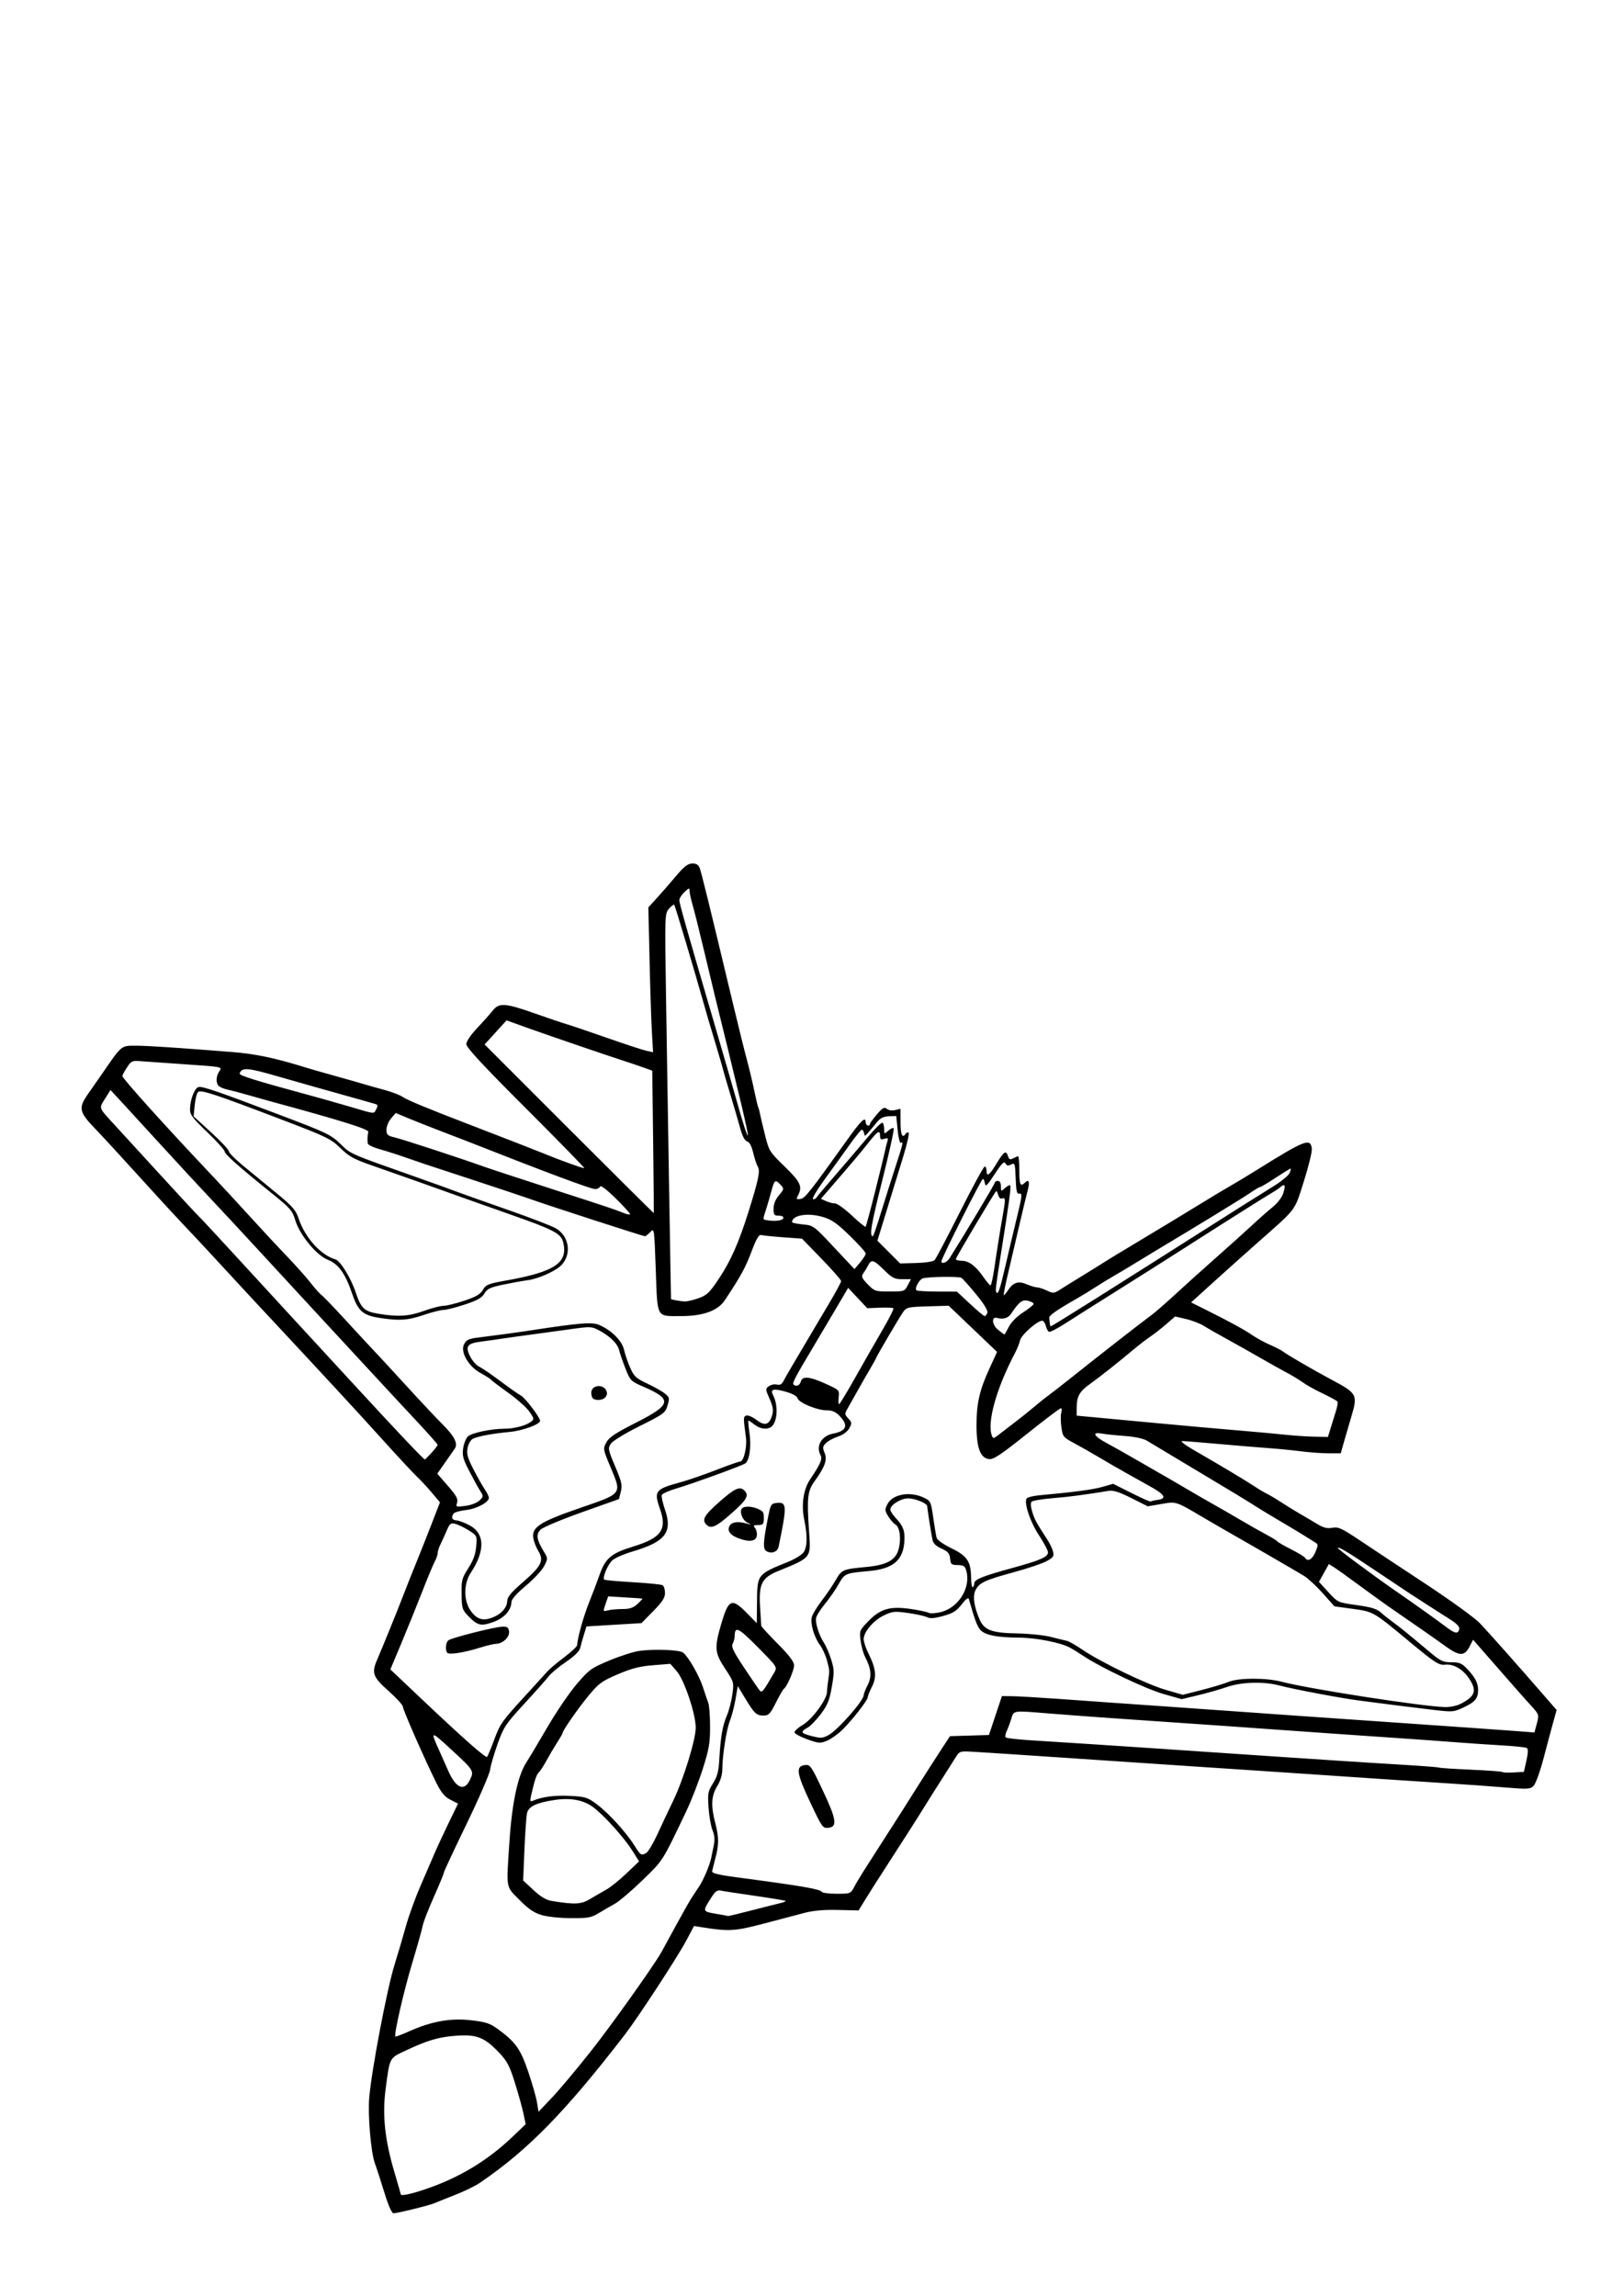 <?xml version="1.0" encoding="UTF-8" standalone="no"?>
<!-- Created with Inkscape (http://www.inkscape.org/) -->

<svg
   xmlns:dc="http://purl.org/dc/elements/1.1/"
   xmlns:cc="http://creativecommons.org/ns#"
   xmlns:rdf="http://www.w3.org/1999/02/22-rdf-syntax-ns#"
   xmlns:svg="http://www.w3.org/2000/svg"
   xmlns="http://www.w3.org/2000/svg"
   xmlns:sodipodi="http://sodipodi.sourceforge.net/DTD/sodipodi-0.dtd"
   xmlns:inkscape="http://www.inkscape.org/namespaces/inkscape"
   width="210mm"
   height="297mm"
   viewBox="0 0 210 297"
   version="1.1"
   id="svg2981"
   inkscape:version="0.92.2 5c3e80d, 2017-08-06"
   sodipodi:docname="F22.svg">
  <defs
     id="defs2975" />
  <sodipodi:namedview
     id="base"
     pagecolor="#ffffff"
     bordercolor="#666666"
     borderopacity="1.0"
     inkscape:pageopacity="0.0"
     inkscape:pageshadow="2"
     inkscape:zoom="0.45255331"
     inkscape:cx="396.85039"
     inkscape:cy="561.25984"
     inkscape:document-units="mm"
     inkscape:current-layer="layer1"
     showgrid="false"
     inkscape:window-width="1360"
     inkscape:window-height="690"
     inkscape:window-x="0"
     inkscape:window-y="1"
     inkscape:window-maximized="1" />
  <g
     inkscape:label="Layer 1"
     inkscape:groupmode="layer"
     id="layer1">
    <g
       transform="matrix(0.265,0,0,0.265,9.093,14.305)"
       id="layer1-7">
      <path
         inkscape:connector-curvature="0"
         style="fill:#000000"
         id="path3896"
         d="m 149.397,487.482 c 0.815,-1.522 0.762,-2.12 -0.215,-2.445 -0.711,-0.236 -8.718,-2.502 -17.793,-5.035 -9.075,-2.533 -22.952,-6.468 -30.838,-8.744 -14.053,-4.057 -16.835,-4.241 -17.855,-1.18 -0.311,0.934 7.883,3.506 31.694,9.947 6.875,1.86 17,4.719 22.5,6.353 12.191,3.623 11.207,3.536 12.508,1.104 z m 178.453,-1.485 c -1.833,-7.7 -4.72,-19.625 -6.415,-26.5 -6.183,-25.075 -8.064,-32.823 -12.019,-49.5 -2.217,-9.35 -4.705,-19.29 -5.529,-22.088 -0.824,-2.798 -1.498,-5.914 -1.498,-6.924 0,-1.645 -0.26,-1.592 -2.5,0.512 -1.375,1.292 -2.5,3.069 -2.5,3.948 0,1.603 2.767,11.356 18.028,63.552 4.503,15.4 8.997,30.925 9.986,34.5 2.847,10.285 5.093,17.227 5.45,16.849 0.181,-0.192 -1.171,-6.649 -3.004,-14.349 z m -43.257,17.343 -0.431,-34.657 -4.137,-1.484 c -2.275,-0.816 -6.162,-2.135 -8.637,-2.929 -8.51,-2.733 -38.513,-12.989 -48.44,-16.559 l -9.94,-3.575 -5.35,5.887 -5.35,5.887 41.246,41.255 c 22.685,22.69 41.296,41.16 41.357,41.044 0.061,-0.116 -0.082,-15.806 -0.319,-34.868 z m -18.111,27.87 c -4.412,-4.351 -7.502,-6.717 -7.787,-5.963 -0.26,0.688 -1.354,1.25 -2.431,1.25 -2.099,0 -24.762,-8.472 -62.876,-23.505 -1.925,-0.759 -7.775,-3.011 -13,-5.003 -5.225,-1.992 -12.194,-4.752 -15.488,-6.132 l -5.988,-2.509 -2.262,2.63 c -1.244,1.447 -2.262,3.919 -2.262,5.493 0,2.543 0.475,2.977 4.25,3.876 3.947,0.941 31.848,10.082 43.25,14.169 2.75,0.986 17.825,5.942 33.5,11.013 27.997,9.058 29.97,9.719 35,11.722 1.375,0.548 2.704,0.81 2.954,0.583 0.25,-0.227 -2.837,-3.659 -6.86,-7.626 z m 81.656,9.537 c 0.262,-0.785 -0.544,-1.25 -2.167,-1.25 -2.275,0 -2.583,-0.409 -2.583,-3.423 0,-2.235 0.91,-4.505 2.621,-6.538 2.525,-3.001 2.556,-3.186 0.845,-5.077 -2.557,-2.826 -3.061,-2.511 -4.46,2.788 -0.69,2.612 -1.873,6.678 -2.63,9.035 -1.7,5.293 -1.716,5.003 0.303,5.392 3.696,0.712 7.677,0.255 8.071,-0.927 z m 44.95,-13.524 c 2.375,-9.474 4.51,-18.242 4.745,-19.485 0.235,-1.242 0.725,-3.199 1.09,-4.349 0.564,-1.777 0.349,-1.99 -1.435,-1.424 -1.67,0.53 -2.099,0.243 -2.099,-1.401 0,-3.111 -1.104,-2.49 -5.5,3.092 -3.806,4.833 -7.556,9.277 -18.524,21.957 l -4.858,5.616 2.488,1.134 c 1.369,0.624 3.355,1.134 4.415,1.134 1.059,0 4.751,2.659 8.203,5.908 3.452,3.249 6.475,5.713 6.717,5.476 0.242,-0.238 2.384,-8.184 4.759,-17.658 z m 2.834,10.524 c 1.981,-6.463 5.147,-16.476 7.034,-22.252 3.658,-11.192 3.93,-12.424 2.56,-11.577 -0.48,0.297 -1.175,-2.529 -1.545,-6.278 l -0.672,-6.818 -3.574,0.124 c -2.527,0.088 -4.198,0.879 -5.705,2.704 -6.481,7.841 -6.056,7.471 -6.43,5.597 -0.192,-0.963 -0.683,-1.75 -1.092,-1.75 -0.409,0 -3.064,3.263 -5.9,7.25 -2.836,3.987 -8.271,11.525 -12.078,16.75 -3.807,5.225 -6.467,9.667 -5.911,9.872 0.555,0.205 1.295,-0.077 1.644,-0.626 0.349,-0.549 2.884,-3.605 5.634,-6.792 9.834,-11.395 13.089,-15.201 19.431,-22.722 3.537,-4.194 6.799,-7.398 7.25,-7.12 0.451,0.279 0.819,1.675 0.819,3.102 0,2.535 0.047,2.554 2.006,0.78 1.103,-0.999 2.298,-1.524 2.654,-1.167 0.356,0.356 -2.171,11.866 -5.616,25.578 -5.449,21.685 -6.352,27.095 -4.519,27.095 0.224,0 2.027,-5.287 4.009,-11.75 z m -7.533,20.211 c 0,-0.613 -3.5,-4.52 -7.777,-8.683 -6.272,-6.103 -8.816,-7.877 -13.144,-9.162 -7.37,-2.189 -14.979,-0.922 -15.063,2.507 -0.008,0.343 2.347,0.846 5.235,1.118 5.189,0.49 5.366,0.619 15.25,11.163 l 10,10.667 2.75,-3.248 c 1.512,-1.786 2.75,-3.749 2.75,-4.362 z m 62.857,6.789 c 1.387,-9.512 2.699,-17.709 4.189,-26.167 1.262,-7.162 1.209,-8.118 -0.414,-7.495 -0.835,0.32 -1.599,-0.358 -1.96,-1.738 -0.325,-1.245 -0.783,-2.058 -1.017,-1.807 -1.187,1.275 -19.655,32.387 -19.655,33.111 0,0.465 1.289,0.845 2.865,0.845 3.482,0 6.827,2.505 10.582,7.924 1.553,2.242 3.119,4.076 3.479,4.076 0.36,0 1.228,-3.938 1.93,-8.75 z m -42.357,8.75 1.551,-3 -4.276,-0.008 c -3.713,-0.007 -4.867,-0.593 -8.776,-4.455 -5.158,-5.096 -6.232,-5.41 -7.832,-2.287 -0.634,1.238 -1.708,3.024 -2.386,3.97 -1.047,1.46 -0.716,2.253 2.189,5.25 3.299,3.404 3.683,3.53 10.7,3.53 7.075,0 7.321,-0.084 8.83,-3 z m 47.936,-10.5 c 1.52,-6.6 4.004,-17.068 5.521,-23.261 2.393,-9.768 2.545,-11.227 1.15,-11 -1.341,0.218 -1.656,-1.026 -1.9,-7.501 -0.274,-7.282 -0.41,-7.699 -2.197,-6.743 -1.446,0.774 -2.113,0.646 -2.77,-0.528 -0.677,-1.209 -1.832,-0.063 -5.285,5.243 -3.654,5.614 -4.478,6.401 -4.757,4.541 -0.186,-1.238 -0.644,-2.232 -1.018,-2.211 -0.733,0.043 -20.317,38.965 -20.232,40.211 0.109,1.594 2.638,0.643 3.989,-1.5 8.173,-12.957 22.062,-36.164 22.062,-36.862 0,-0.489 0.675,-0.888 1.5,-0.888 0.957,0 1.5,0.962 1.5,2.655 0,2.594 0.046,2.614 2.006,0.839 1.103,-0.999 2.236,-1.585 2.518,-1.304 0.558,0.558 -0.343,7.219 -4.574,33.81 -2.4,15.084 -2.689,17.517 -2.186,18.378 0.849,1.454 1.776,-1.299 4.673,-13.878 z m -150.135,16.789 c 4.237,-1.519 5.428,-2.665 10.131,-9.755 5.725,-8.631 9.617,-17.455 14.348,-32.534 4.807,-15.32 5.767,-19.892 4.578,-21.808 -0.577,-0.93 -1.604,-4.011 -2.281,-6.845 -0.808,-3.384 -1.833,-5.311 -2.984,-5.612 -1.174,-0.307 -2.331,-2.568 -3.502,-6.847 -0.962,-3.514 -3.1,-10.832 -4.752,-16.263 -1.652,-5.431 -3.165,-10.606 -3.363,-11.5 -0.198,-0.894 -1.979,-7.025 -3.958,-13.625 -4.236,-14.128 -3.857,-12.841 -5.447,-18.5 -4.338,-15.436 -14.186,-48.447 -14.567,-48.828 -0.251,-0.251 -1.396,0.621 -2.546,1.936 -2.069,2.367 -2.084,2.806 -1.474,42.392 0.867,56.265 2.388,147.965 2.456,148.18 0.086,0.269 4.269,1.027 6.558,1.188 1.1,0.078 4.161,-0.633 6.802,-1.58 z m 141.091,7.132 c 0.393,-1.024 -1.515,-4.175 -5.425,-8.961 -3.317,-4.06 -6.575,-7.717 -7.239,-8.128 -1.246,-0.77 -15.987,-0.579 -18.826,0.244 -1.755,0.509 -4.126,4.868 -3.168,5.825 0.33,0.33 4.912,0.612 10.183,0.627 l 9.583,0.028 6.419,5.972 c 3.53,3.285 6.745,5.972 7.143,5.972 0.398,0 0.997,-0.711 1.331,-1.58 z m 52.461,-6.67 c 11.588,-7.287 34.249,-21.629 50.358,-31.87 16.109,-10.241 32.52,-20.591 36.469,-23 3.949,-2.409 7.652,-5.392 8.229,-6.63 0.576,-1.238 0.818,-2.25 0.537,-2.25 -0.281,0 -3.585,2.025 -7.341,4.5 -3.757,2.475 -7.156,4.5 -7.554,4.5 -0.398,0 -2.597,1.304 -4.887,2.897 -3.407,2.371 -25.208,15.702 -47.468,29.026 -2.367,1.417 -6.642,4.017 -9.5,5.778 -2.858,1.761 -7.22,4.363 -9.695,5.782 -2.475,1.419 -6.525,3.902 -9,5.516 -2.475,1.614 -6.525,4.089 -9,5.5 -9.613,5.478 -13.496,8.178 -13.4,9.316 0.288,3.413 0.434,4.184 0.792,4.184 0.216,0 9.873,-5.963 21.461,-13.25 z M 458.27,593.729 c 1.159,-2.271 3.947,-5.08 7.02,-7.071 2.804,-1.817 5.098,-3.672 5.098,-4.123 0,-0.451 -1.231,-1.129 -2.735,-1.506 -2.815,-0.706 -4.454,0.543 -8.265,6.301 -1.439,2.174 -3.868,2.895 -6.941,2.06 -2.817,-0.765 -2.4,3.425 0.578,5.808 1.574,1.26 2.966,2.293 3.092,2.296 0.126,0.003 1.095,-1.691 2.152,-3.763 z m -75.426,25.518 c 3.789,-6.737 9.751,-17.149 13.248,-23.136 3.497,-5.987 6.116,-11.128 5.82,-11.424 -0.296,-0.296 -3.292,-0.426 -6.659,-0.288 l -6.121,0.25 -4.662,-4.966 -4.662,-4.966 -6.852,11.64 c -3.769,6.402 -8.739,14.79 -11.045,18.64 -7.645,12.762 -9.458,16.23 -8.82,16.868 1.27,1.27 3.078,0.581 3.588,-1.368 0.746,-2.853 4.217,-2.551 12.175,1.057 6.627,3.005 6.734,3.115 6.339,6.5 -0.221,1.894 -0.14,3.443 0.18,3.443 0.32,0 3.682,-5.513 7.472,-12.25 z m 232.53,24 c 0.718,-2.337 1.87,-6.05 2.562,-8.25 0.691,-2.2 1.05,-4.336 0.798,-4.747 -0.252,-0.411 -3.471,-2.183 -7.152,-3.938 -3.681,-1.755 -8.043,-4.181 -9.693,-5.391 -1.65,-1.21 -5.25,-3.389 -8,-4.843 -2.75,-1.453 -8.825,-4.853 -13.5,-7.556 -4.675,-2.703 -11.875,-6.754 -16,-9.004 -4.125,-2.25 -9.013,-5.046 -10.862,-6.213 -1.849,-1.168 -5.773,-2.683 -8.72,-3.368 l -5.358,-1.246 -4.28,3.708 c -2.354,2.039 -5.855,4.777 -7.78,6.084 -1.925,1.307 -5.3,3.887 -7.5,5.733 -8.006,6.719 -17.11,13.927 -21.868,17.315 -5.312,3.782 -6.632,6.138 -6.632,11.834 v 3.738 l 13.25,1.235 c 7.287,0.679 17.75,1.657 23.25,2.173 17.574,1.649 31.652,2.91 45,4.032 7.15,0.601 16.375,1.453 20.5,1.893 4.125,0.44 10.465,0.859 14.09,0.93 l 6.59,0.13 z m -154.792,-2.409 c 3.011,-2.287 7.515,-5.887 10.009,-8 2.494,-2.113 5.789,-4.741 7.323,-5.841 1.533,-1.1 6.727,-5.15 11.542,-9 11.775,-9.416 33.515,-26.376 37.994,-29.642 1.993,-1.453 7.197,-5.953 11.563,-10 4.366,-4.047 13.291,-12.083 19.834,-17.858 6.543,-5.775 14.629,-13.048 17.969,-16.161 3.34,-3.114 7.933,-7.164 10.206,-9 2.398,-1.937 4.588,-4.786 5.218,-6.788 1.263,-4.013 0.849,-4.875 -1.432,-2.982 -0.897,0.744 -2.474,1.821 -3.506,2.393 -2.322,1.287 -24.731,15.432 -43.412,27.403 -7.7,4.934 -22.1,14.046 -32,20.248 -9.9,6.202 -21.358,13.445 -25.463,16.095 -4.105,2.65 -7.917,4.667 -8.472,4.482 -0.555,-0.185 -1.259,-1.395 -1.565,-2.688 -0.305,-1.293 -1.026,-2.509 -1.602,-2.7 -1.889,-0.63 -10.352,6.659 -11.018,9.489 -0.351,1.491 -1.469,4.286 -2.484,6.211 -9.111,17.276 -13.769,33.957 -11.288,40.422 0.547,1.424 0.838,1.407 2.859,-0.168 1.238,-0.965 4.714,-3.626 7.725,-5.913 z m -284.208,14.409 c 1.626,-1.788 2.97,-3.53 2.986,-3.873 0.016,-0.342 -4.358,-5.309 -9.721,-11.037 -5.362,-5.728 -17.625,-18.936 -27.25,-29.352 -9.625,-10.416 -20.875,-22.583 -25,-27.039 -4.125,-4.456 -14.7,-15.922 -23.5,-25.48 -8.8,-9.559 -20.275,-21.908 -25.5,-27.444 -5.225,-5.536 -16.025,-17.213 -24,-25.95 -7.975,-8.737 -16.806,-18.371 -19.624,-21.41 l -5.124,-5.525 -2.686,4.255 c -3.029,4.799 -3.275,4.114 4.527,12.605 2.527,2.75 12.415,13.55 21.972,24 9.558,10.45 18.116,19.675 19.017,20.5 0.902,0.825 8.564,9.056 17.028,18.292 8.464,9.236 20.114,21.912 25.889,28.17 5.775,6.258 20.366,22.101 32.423,35.208 21.231,23.077 34.714,37.33 35.314,37.33 0.16,0 1.621,-1.462 3.248,-3.25 z m 431.561,48.5 c 1.451,-3.459 1.442,-3.828 -0.111,-4.75 -0.926,-0.55 -3.09,-1.907 -4.809,-3.016 -1.719,-1.109 -6.501,-3.992 -10.626,-6.406 -4.125,-2.415 -9.3,-5.523 -11.5,-6.907 -8.432,-5.306 -11.602,-7.231 -31.737,-19.271 -11.405,-6.82 -21.98,-13.161 -23.5,-14.09 -1.665,-1.019 -5.942,-1.924 -10.763,-2.279 -4.4,-0.324 -9.463,-0.85 -11.25,-1.171 -5.084,-0.911 -3.937,1.243 2.5,4.694 3.163,1.695 9.125,5.046 13.25,7.447 4.125,2.4 9.975,5.767 13,7.482 3.025,1.715 8.875,5.112 13,7.55 4.125,2.438 9.975,5.813 13,7.5 3.025,1.687 8.875,5.062 13,7.499 4.125,2.437 9.75,5.624 12.5,7.081 2.75,1.458 5.225,2.983 5.5,3.39 0.275,0.407 3.28,2.138 6.677,3.846 3.397,1.709 6.461,3.567 6.809,4.129 1.301,2.106 3.538,0.9 5.06,-2.728 z m -338.347,27.764 c 3.614,-0.011 5.321,-0.591 7.396,-2.514 1.484,-1.375 2.519,-2.543 2.302,-2.595 -0.218,-0.052 -4.051,-0.317 -8.518,-0.588 l -8.122,-0.492 -1.128,3.237 c -1.486,4.263 -1.485,4.267 1.122,3.569 1.238,-0.332 4.364,-0.609 6.948,-0.617 z M 254.773,628.056 c -1.079,-2.812 0.093,-5.054 2.807,-5.368 3.308,-0.383 5.697,3.035 3.756,5.374 -1.543,1.859 -5.849,1.855 -6.563,-0.006 z m -47.681,107.192 c 3.772,-1.685 6.223,-4.72 6.264,-7.755 0.025,-1.852 1.98,-4.189 7.503,-8.969 9.183,-7.949 10.546,-10.637 7.724,-15.238 -1.109,-1.809 -2.241,-4.74 -2.514,-6.515 -0.809,-5.252 3.323,-7.884 23.043,-14.677 20.633,-7.107 20.239,-6.574 14.665,-19.867 -3.681,-8.779 -3.713,-8.968 -2.04,-12.074 1.332,-2.472 4.416,-4.53 14.238,-9.501 17.69,-8.953 18.224,-11.497 3.721,-17.74 -5.977,-2.573 -6.279,-2.882 -8.611,-8.79 -1.329,-3.368 -2.722,-7.398 -3.095,-8.956 -0.776,-3.236 -4.409,-6.821 -9.846,-9.712 -3.616,-1.923 -4.123,-1.94 -14.5,-0.477 -5.914,0.834 -14.353,1.989 -18.753,2.567 -4.4,0.578 -10.7,1.46 -14,1.959 -3.3,0.5 -8.101,1.175 -10.668,1.501 -6.42,0.814 -7.465,2.333 -4.971,7.221 1.088,2.134 3.074,4.378 4.412,4.988 1.338,0.61 5.987,3.776 10.33,7.037 4.343,3.26 8.908,6.465 10.143,7.121 2.029,1.078 9.254,10.653 9.254,12.263 0,1.684 -8.504,4.81 -14.668,5.393 -8.777,0.83 -15.892,2.165 -18.242,3.423 -1.021,0.547 -2.15,2.56 -2.51,4.473 -0.526,2.803 0.024,4.801 2.831,10.277 1.916,3.739 4.404,8.147 5.53,9.797 1.125,1.65 2.049,3.532 2.053,4.182 0.012,2.223 -5.915,5.403 -11.208,6.014 -2.907,0.335 -5.616,1.104 -6.02,1.707 -1.315,1.964 -0.809,3.168 1.403,3.335 1.193,0.09 4.073,1.174 6.4,2.408 7.456,3.955 7.686,12.375 0.632,23.103 -3.707,5.638 -3.617,14.028 0.205,19.039 3.101,4.065 6.199,4.741 11.297,2.463 z m 471.11,5.969 c 0.195,-1.005 -1.315,-2.641 -4,-4.333 -4.629,-2.918 -18.343,-11.737 -20.813,-13.385 -0.825,-0.55 -6.715,-4.488 -13.089,-8.751 -17.04,-11.396 -20.804,-13.693 -21.417,-13.074 -0.338,0.341 16.156,12.613 28.006,20.838 11.018,7.647 20.22,14.21 24.792,17.681 4.469,3.393 6.014,3.636 6.521,1.024 z m -334.426,21.193 c 1.478,-2.556 1.379,-2.706 -8.106,-12.299 -9.525,-9.634 -11.222,-10.432 -11.266,-5.298 -0.008,0.999 -0.452,2.632 -0.986,3.63 -0.774,1.446 0.356,3.813 5.571,11.668 3.598,5.419 7.03,10.442 7.627,11.16 1.086,1.308 1.771,0.46 7.16,-8.861 z m 334.913,15.467 c 7.389,-3.742 8.313,-6.542 4.172,-12.636 -2.991,-4.402 -7.519,-6.994 -11.49,-6.577 -3.183,0.334 -4.947,-0.807 -17.981,-11.634 -17.103,-14.207 -17.165,-14.242 -27.136,-15.605 l -9.012,-1.232 -5.676,-6.378 c -3.122,-3.508 -7.251,-7.332 -9.176,-8.498 -4.132,-2.503 -26.92,-15.707 -35.5,-20.569 -3.3,-1.87 -9.375,-5.389 -13.5,-7.821 -13.809,-8.14 -13.262,-7.963 -20.677,-6.692 l -6.622,1.134 -8.009,-4.027 c -5.95,-2.992 -8.804,-3.897 -11.1,-3.52 -11.773,1.93 -19.289,2.914 -27.379,3.582 -5.108,0.422 -9.705,1.185 -10.214,1.694 -0.569,0.569 -0.455,2.466 0.294,4.912 1.16,3.788 1.972,5.287 7.305,13.486 1.252,1.925 2.555,4.641 2.894,6.035 0.53,2.174 0.075,2.832 -3.187,4.615 -2.092,1.144 -9.204,3.546 -15.805,5.338 -14.161,3.846 -16.982,5.146 -18.834,8.679 -1.533,2.926 -0.844,8.066 1.935,14.439 2.285,5.241 5.939,6.593 18.403,6.81 5.773,0.101 13.196,0.88 16.496,1.732 3.3,0.852 6.769,1.7 7.709,1.885 0.94,0.185 4.315,2.106 7.5,4.269 9.094,6.176 31.428,16.956 40.686,19.639 l 8.421,2.44 9.342,-2.379 c 5.138,-1.308 11.015,-3.082 13.06,-3.941 4.769,-2.004 18.391,-2.043 25.782,-0.073 12.884,3.434 68.428,12.054 79.8,12.385 2.365,0.069 5.74,-0.604 7.5,-1.495 z m -308.5,15.201 c 4.432,-2.33 17.2,-16.816 17.2,-19.514 0,-0.63 0.87,-2.851 1.933,-4.935 2.109,-4.134 1.769,-7.959 -1.219,-13.725 -0.882,-1.701 -1.884,-5.301 -2.227,-8 -0.607,-4.777 -0.506,-5.028 3.822,-9.492 5.846,-6.03 10.535,-7.387 20.551,-5.948 4.048,0.582 8.016,1.425 8.818,1.874 0.803,0.449 3.54,0.287 6.091,-0.36 8.555,-2.172 14.565,-11.842 12.397,-19.947 -0.669,-2.501 -1.283,-2.935 -4.225,-2.98 -3.11,-0.048 -3.472,-0.355 -3.746,-3.176 -0.247,-2.538 -1.033,-3.451 -4.199,-4.879 -2.728,-1.23 -4.054,-2.541 -4.427,-4.378 -0.648,-3.191 -2.552,-15.34 -2.563,-16.346 -0.014,-1.382 -5.926,-3.776 -9.323,-3.776 -3.577,0 -8.685,3.192 -8.685,5.427 0,0.705 1.117,2.487 2.482,3.96 3.612,3.898 4.527,6.019 4.442,10.298 -0.204,10.211 -5.118,14.684 -17.341,15.783 -11.637,1.047 -11.858,1.143 -14.835,6.437 -1.5,2.668 -4.511,7.009 -6.691,9.648 -2.18,2.639 -4.117,5.731 -4.304,6.872 -0.418,2.556 1.493,8.496 3.927,12.207 1.001,1.526 2.566,5.183 3.478,8.127 1.485,4.79 1.513,6.191 0.269,13.314 -1.148,6.575 -2.087,8.885 -5.397,13.268 -2.204,2.919 -5.137,5.912 -6.519,6.652 -3.425,1.833 -3.164,2.635 1.238,3.804 5.272,1.4 6.007,1.382 9.05,-0.217 z M 172.577,585.997 c 3.812,-1.375 8.14,-2.5 9.618,-2.5 1.478,0 6.064,-1.128 10.19,-2.506 5.78,-1.931 7.87,-3.151 9.1,-5.314 1.444,-2.539 2.545,-2.978 11.5,-4.579 23.761,-4.248 30.256,-8.673 27.626,-18.82 -1.059,-4.088 -4.66,-5.971 -25.223,-13.19 -8.525,-2.993 -18.65,-6.578 -22.5,-7.966 -14.128,-5.095 -33.294,-11.889 -44.5,-15.774 -9.961,-3.454 -12.169,-4.64 -16.5,-8.869 -4.659,-4.549 -6.637,-5.506 -29,-14.028 -32.856,-12.52 -39.239,-14.615 -40.548,-13.305 -0.587,0.587 -1.304,3.493 -1.593,6.459 l -0.526,5.392 8.584,7.838 c 4.721,4.311 8.584,8.432 8.584,9.158 0,0.726 3.038,3.823 6.75,6.882 3.712,3.059 11.025,9.07 16.25,13.36 8.179,6.715 9.725,8.475 11.119,12.66 3.1,9.311 10.757,17.807 17.977,19.948 2.42,0.718 7.55,9.081 9.898,16.135 2.581,7.755 4.161,9.238 11.063,10.383 9.57,1.587 14.854,1.262 22.131,-1.364 z m -20.759,3.506 c -9.086,-1.333 -11.253,-3.227 -14.427,-12.603 -3.117,-9.209 -6.614,-13.983 -11.653,-15.907 -5.489,-2.096 -13.775,-12.198 -15.914,-19.402 -1.347,-4.537 -2.45,-5.806 -11.142,-12.815 -16.501,-13.307 -23.294,-19.325 -23.294,-20.636 0,-0.695 -3.825,-4.93 -8.5,-9.413 -7.396,-7.091 -8.49,-8.578 -8.424,-11.44 0.109,-4.699 2.321,-10.236 4.238,-10.609 1.992,-0.388 9.083,2.052 40.186,13.83 22.292,8.441 24.356,9.433 29,13.929 5.297,5.128 3.81,4.481 38,16.553 7.15,2.525 15.25,5.447 18,6.495 2.75,1.048 14.225,5.123 25.5,9.057 11.275,3.933 22.014,8.076 23.865,9.206 6.278,3.833 7.605,12.259 2.777,17.634 -2.711,3.018 -11.359,6.927 -16.895,7.636 -2.336,0.299 -7.644,1.257 -11.796,2.129 -6.337,1.331 -7.801,2.024 -9.117,4.316 -1.206,2.102 -3.408,3.342 -9.56,5.382 -4.396,1.458 -9.102,2.651 -10.458,2.651 -1.356,0 -5.773,1.125 -9.815,2.5 -7.473,2.542 -11.504,2.837 -20.571,1.506 z m 32.315,163.404 c -1.183,-1.183 -0.862,-5.073 0.506,-6.136 1.6,-1.242 22.293,-6.484 26.25,-6.649 2.458,-0.103 3.062,0.313 3.343,2.3 0.387,2.738 -3.031,6.007 -6.343,6.065 -1.1,0.019 -4.719,0.888 -8.042,1.93 -7.429,2.329 -14.72,3.485 -15.714,2.49 z m 22.78,42.59 c 3.037,-8.154 3.745,-9.151 16.006,-22.5 4.546,-4.95 9.099,-9.952 10.118,-11.116 1.019,-1.164 4.665,-4.227 8.102,-6.808 3.438,-2.581 6.284,-5.229 6.327,-5.884 0.249,-3.875 3.166,-14.243 5.963,-21.192 1.55,-3.85 3.795,-9.772 4.99,-13.16 2.889,-8.191 5.675,-10.539 16.42,-13.838 13.811,-4.24 16.659,-8.277 13.051,-18.503 -3.026,-8.578 -2.309,-9.501 10,-12.867 3.85,-1.053 11.725,-3.761 17.5,-6.018 5.775,-2.257 11.045,-4.106 11.711,-4.109 1.709,-0.008 3.43,-7.154 2.816,-11.693 -1.334,-9.86 -1.33,-10.174 0.142,-10.739 0.81,-0.311 3.057,0.642 4.992,2.118 4.105,3.131 6.294,2.444 7.686,-2.412 0.658,-2.293 0.35,-4.172 -1.288,-7.876 -2.058,-4.653 -2.074,-4.921 -0.356,-6.179 0.988,-0.723 2.74,-1.078 3.894,-0.789 1.487,0.372 2.432,-0.124 3.244,-1.705 0.63,-1.227 1.949,-3.581 2.931,-5.231 0.982,-1.65 4.434,-7.5 7.671,-13 3.237,-5.5 8.511,-14.403 11.721,-19.785 3.21,-5.382 5.836,-10.244 5.836,-10.804 0,-0.56 -4.298,-5.449 -9.552,-10.863 l -9.552,-9.844 -9.198,-0.674 c -5.059,-0.37 -9.886,-0.865 -10.727,-1.099 -1.131,-0.315 -2.382,1.83 -4.803,8.231 -2.958,7.824 -5.106,11.735 -12.936,23.559 -3.414,5.156 -10.607,7.778 -21.335,7.778 -12.347,0 -11.554,1.44 -12.41,-22.531 -0.726,-20.34 -0.757,-20.556 -2.65,-18.524 -1.053,1.13 -2.235,2.066 -2.626,2.079 -0.8,0.026 -47.972,-15.261 -55.711,-18.055 -2.75,-0.993 -14.675,-4.981 -26.5,-8.864 -11.825,-3.882 -23.075,-7.576 -25,-8.209 -1.925,-0.633 -6.425,-2.183 -10,-3.444 -3.575,-1.261 -9.088,-3.016 -12.25,-3.9 -3.163,-0.884 -5.812,-2.157 -5.887,-2.829 -0.225,-2.004 -0.124,-4.132 0.268,-5.651 0.335,-1.299 -13.528,-5.616 -48.631,-15.143 -2.2,-0.597 -6.925,-1.93 -10.5,-2.961 -3.575,-1.032 -7.847,-2.157 -9.494,-2.502 -1.647,-0.344 -3.559,-1.095 -4.25,-1.668 -1.678,-1.393 -1.589,-4.876 0.189,-7.415 1.435,-2.049 1.324,-2.071 -16.25,-3.26 -9.732,-0.658 -19.72,-1.359 -22.195,-1.558 -4.199,-0.337 -4.65,-0.13 -6.75,3.106 -1.238,1.907 -2.228,3.774 -2.202,4.149 0.091,1.292 21.989,25.562 44.373,49.181 3.909,4.125 11.809,12.675 17.553,19 5.745,6.325 13.911,15.1 18.146,19.5 4.235,4.4 9.527,10.333 11.761,13.184 2.233,2.851 4.645,5.551 5.358,6 0.714,0.449 5.832,5.766 11.375,11.816 5.543,6.05 11.798,12.8 13.902,15 2.103,2.2 9.374,10.075 16.157,17.5 6.783,7.425 14.815,15.975 17.849,19 5.626,5.61 7.477,9.274 5.875,11.626 -0.493,0.724 -2.629,3.789 -4.745,6.811 l -3.848,5.494 5.188,5.965 c 4.131,4.75 5.044,6.417 4.483,8.186 -0.68,2.142 -0.533,2.198 4.146,1.556 2.784,-0.382 5.7,-1.514 6.844,-2.658 1.921,-1.921 1.929,-2.092 0.236,-4.737 -0.966,-1.509 -3.36,-5.851 -5.318,-9.649 -3.032,-5.877 -3.467,-7.534 -2.927,-11.135 0.349,-2.327 1.402,-4.918 2.34,-5.758 1.902,-1.703 11.4,-3.7 17.64,-3.708 4.814,-0.007 10.43,-1.443 13.006,-3.327 1.777,-1.299 1.755,-1.488 -0.588,-4.936 -1.34,-1.972 -6.017,-6.149 -10.394,-9.282 -4.377,-3.134 -8.183,-6.025 -8.458,-6.425 -0.275,-0.4 -2.525,-1.833 -5,-3.184 -6.046,-3.3 -10.102,-10.414 -8.086,-14.181 1.075,-2.008 2.364,-2.633 6.464,-3.133 7.79,-0.95 19.434,-2.535 26.122,-3.557 24.361,-3.723 29.917,-4.151 33.5,-2.58 6.019,2.639 11.02,7.688 12.009,12.124 0.492,2.208 1.84,6.152 2.996,8.764 1.842,4.165 2.863,5.107 8.298,7.66 3.408,1.601 7.295,3.798 8.636,4.883 2.262,1.829 2.355,2.251 1.284,5.826 -1.094,3.651 -1.814,4.183 -13.65,10.078 -7.209,3.591 -13.152,7.227 -14.049,8.595 -1.457,2.224 -1.325,2.912 2.127,11.066 3.171,7.49 3.554,9.197 2.764,12.32 l -0.916,3.625 -18,6.404 c -9.9,3.522 -18.97,7.311 -20.156,8.419 -2.449,2.29 -2.092,4.932 1.454,10.756 2.055,3.375 2.057,3.452 0.186,7.119 -1.04,2.039 -5.054,6.354 -8.919,9.588 -4.346,3.636 -7.036,6.644 -7.05,7.881 -0.046,4.058 -3.521,7.941 -8.802,9.833 -6.044,2.166 -7.74,1.782 -12.131,-2.749 -3.095,-3.194 -3.303,-3.853 -3.409,-10.812 -0.104,-6.816 0.16,-7.836 3.284,-12.705 2.445,-3.81 3.521,-6.78 3.837,-10.594 0.437,-5.27 0.417,-5.315 -3.594,-7.846 -2.219,-1.4 -5.182,-2.834 -6.585,-3.187 -2.245,-0.563 -2.747,-0.178 -4.181,3.21 -0.896,2.118 -2.261,5.124 -3.032,6.681 -0.771,1.557 -1.402,3.513 -1.402,4.346 0,0.833 -0.647,2.709 -1.438,4.169 -0.791,1.46 -3.539,8.054 -6.106,14.654 -2.567,6.6 -7.119,17.847 -10.114,24.994 l -5.446,12.994 13.802,13.073 c 21.673,20.528 32.75,30.343 33.418,29.613 0.339,-0.37 1.872,-4.048 3.408,-8.173 z m 504.067,10.005 c 0.86,-3.834 0.913,-5.693 0.173,-6.15 -0.583,-0.36 -6.056,-0.937 -12.162,-1.283 -6.106,-0.345 -16.502,-1.053 -23.102,-1.573 -6.6,-0.52 -19.2,-1.424 -28,-2.009 -8.8,-0.585 -21.85,-1.484 -29,-1.997 -7.15,-0.513 -19.75,-1.404 -28,-1.98 -8.25,-0.576 -21.075,-1.485 -28.5,-2.02 -7.425,-0.535 -20.475,-1.435 -29,-1.999 -20.285,-1.343 -41.669,-2.887 -56.172,-4.055 -17.326,-1.395 -16.493,-1.526 -17.82,2.81 -0.631,2.062 -1.642,4.762 -2.246,5.998 -0.604,1.237 -0.782,2.565 -0.395,2.952 0.387,0.387 6.425,1.046 13.418,1.465 6.993,0.419 19.915,1.244 28.715,1.833 8.8,0.589 22.3,1.485 30,1.991 7.7,0.506 20.75,1.393 29,1.969 8.25,0.577 21.75,1.488 30,2.025 8.25,0.537 21.75,1.432 30,1.99 8.25,0.557 22.821,1.476 32.381,2.042 9.56,0.566 17.66,1.195 18,1.398 0.34,0.203 7.353,0.664 15.583,1.026 8.23,0.361 15.188,0.88 15.462,1.154 0.274,0.274 2.733,0.365 5.465,0.202 l 4.967,-0.295 z m -515.864,9.441 c 2.13,-4.466 2.048,-4.596 -9.581,-15.291 -9.697,-8.919 -9.849,-8.88 -5.204,1.345 1,2.2 2.868,6.405 4.152,9.344 3.773,8.637 7.864,10.407 10.632,4.602 z m 166.19,10.96 c -6.691,-14.157 -7.206,-17.7 -2.649,-18.224 2.639,-0.303 3.05,0.279 8.797,12.456 6.691,14.178 7.199,17.66 2.653,18.182 -2.656,0.305 -3.055,-0.257 -8.801,-12.413 z m 21.402,41.344 c 0.929,-1.788 3.6,-6.206 5.935,-9.819 3.871,-5.987 11.604,-18.065 17.245,-26.931 1.225,-1.925 4.876,-7.7 8.114,-12.834 3.238,-5.134 8.056,-12.655 10.707,-16.715 l 4.82,-7.38 9.509,-0.285 9.509,-0.285 3.171,-9.5 3.171,-9.5 5,0.058 c 2.75,0.032 12.65,0.602 22,1.267 9.35,0.665 22.85,1.626 30,2.136 7.15,0.51 19.75,1.392 28,1.961 8.25,0.569 21.525,1.503 29.5,2.077 19.301,1.389 40.497,2.876 57,3.999 7.425,0.506 20.137,1.387 28.25,1.96 8.113,0.572 21.163,1.481 29,2.02 7.838,0.538 18.079,1.273 22.758,1.631 l 8.508,0.652 1.164,-4.361 c 1.158,-4.338 1.142,-4.385 -3.008,-8.943 -3.959,-4.348 -6.973,-7.768 -21.782,-24.716 l -6.34,-7.257 -1.799,3.507 c -2.339,4.558 -4.903,4.545 -11.299,-0.058 -6.193,-4.457 -16.381,-11.567 -24.982,-17.436 -3.628,-2.475 -11.18,-7.886 -16.783,-12.025 -5.603,-4.139 -11.392,-8.29 -12.865,-9.226 l -2.678,-1.701 -2.428,4.345 -2.428,4.345 4.606,5.031 c 4.548,4.967 4.715,5.046 13.087,6.22 8.49,1.19 10.708,1.906 13.191,4.255 0.73,0.691 3.128,2.585 5.328,4.209 3.841,2.835 6.482,4.983 18.44,14.993 4.732,3.961 6.041,4.554 10.054,4.554 3.907,0 5.084,0.497 7.69,3.25 3.856,4.074 5.316,6.889 5.316,10.25 0,4.128 -1.461,5.906 -6.979,8.49 -4.999,2.342 -5.388,2.372 -15.325,1.193 -9.785,-1.161 -25.557,-3.13 -28.696,-3.583 -0.825,-0.119 -4.2,-0.561 -7.5,-0.982 -8.385,-1.07 -31.901,-5.518 -38.5,-7.281 -7.68,-2.052 -18.53,-1.74 -25.65,0.738 -3.218,1.12 -9.503,2.914 -13.968,3.987 l -8.117,1.95 -8.883,-2.529 c -8.616,-2.453 -30.508,-12.851 -39.123,-18.582 -2.332,-1.551 -5.249,-3.361 -6.482,-4.021 -4.668,-2.498 -16.535,-4.848 -24.777,-4.907 -11.229,-0.08 -17.014,-1.273 -19.187,-3.956 -1.488,-1.838 -2.652,-5.012 -5.466,-14.916 -0.257,-0.903 -1.492,0.025 -3.484,2.617 -2.501,3.255 -4.209,4.328 -9.013,5.663 -4.221,1.173 -6.468,1.358 -7.808,0.641 -1.035,-0.554 -5.18,-1.479 -9.212,-2.057 -6.663,-0.954 -7.74,-0.857 -11.83,1.071 -5.096,2.401 -10,8.118 -10,11.657 0,1.305 1.064,4.495 2.364,7.089 3.643,7.27 4.075,11.436 1.675,16.141 -1.121,2.198 -2.039,4.498 -2.039,5.112 0,1.503 -7.886,11.577 -12.654,16.165 -2.116,2.036 -5.421,4.349 -7.346,5.141 -3.192,1.313 -4.021,1.251 -9.425,-0.701 -3.259,-1.178 -6.097,-2.669 -6.308,-3.315 -0.211,-0.646 1.557,-2.311 3.928,-3.701 4.617,-2.706 11.754,-12.333 11.872,-16.015 0.037,-1.161 0.304,-3.686 0.593,-5.611 0.747,-4.972 0.743,-5.026 -0.616,-10 -0.676,-2.475 -2.225,-5.85 -3.442,-7.5 -2.822,-3.826 -4.713,-10.305 -3.943,-13.512 0.329,-1.369 2.492,-4.963 4.807,-7.988 2.315,-3.025 5.432,-7.607 6.927,-10.183 2.961,-5.102 3.277,-5.235 15.104,-6.363 9.832,-0.937 14.121,-3.327 15.56,-8.669 1.365,-5.07 0.603,-10.836 -1.594,-12.066 -0.88,-0.492 -2.442,-2.28 -3.472,-3.973 -1.702,-2.799 -1.737,-3.339 -0.384,-5.955 2.524,-4.88 10.989,-6.382 17.764,-3.151 3.322,1.584 3.479,1.917 4.587,9.75 0.631,4.46 1.388,8.926 1.682,9.923 0.294,0.997 3.532,3.261 7.197,5.032 7.695,3.718 9.51,6.422 9.602,14.309 0.033,2.834 0.398,4.945 0.81,4.691 0.412,-0.254 0.75,-1.105 0.75,-1.89 0,-1.864 4.118,-3.522 18.606,-7.49 13.7,-3.753 17.394,-5.372 17.394,-7.627 0,-0.886 -1.956,-4.587 -4.347,-8.224 -4.501,-6.847 -7.655,-16.511 -5.945,-18.22 0.52,-0.52 3.386,-1.168 6.369,-1.44 16.701,-1.521 25.986,-2.762 30.572,-4.087 l 5.148,-1.488 8.984,4.512 c 4.941,2.482 9.158,4.338 9.37,4.126 0.212,-0.212 1.728,-0.565 3.368,-0.785 4.529,-0.606 3.605,-2.51 -3.018,-6.221 -3.3,-1.849 -8.925,-4.996 -12.5,-6.994 -3.575,-1.998 -9.425,-5.379 -13,-7.515 -3.575,-2.135 -9.043,-5.243 -12.151,-6.906 -5.462,-2.922 -5.674,-3.19 -6.336,-8.001 -0.377,-2.738 -0.391,-5.903 -0.031,-7.035 0.359,-1.132 0.254,-2.058 -0.235,-2.058 -0.488,0 -7.962,5.653 -16.608,12.563 -12.698,10.148 -16.24,12.502 -18.426,12.25 -4.247,-0.49 -6.115,-5.461 -6.13,-16.313 -0.015,-10.841 1.475,-17.395 6.363,-28 l 3.688,-8 -11.818,-11.278 -11.818,-11.278 -10.248,0.303 c -9.588,0.283 -10.361,0.462 -12,2.77 -1.816,2.558 -13.252,22.052 -13.252,22.589 0,0.168 -1.305,2.519 -2.901,5.225 -1.595,2.706 -4.249,7.338 -5.897,10.294 -1.648,2.956 -3.818,6.802 -4.823,8.548 -1.78,3.091 -1.777,3.229 0.114,5.318 1.78,1.967 1.816,2.368 0.439,4.827 -0.914,1.631 -3.055,3.189 -5.467,3.978 -2.18,0.713 -4.82,2.143 -5.865,3.179 -1.65,1.634 -1.74,2.272 -0.682,4.824 1.405,3.392 0.221,6.706 -4.971,13.92 -3.369,4.681 -3.748,8.199 -2.622,24.324 0.925,13.235 1.353,12.688 -15.281,19.503 -7.796,3.194 -9.344,6.324 -8.634,17.454 0.298,4.675 0.553,8.807 0.567,9.182 0.013,0.375 3.624,4.316 8.024,8.757 5.768,5.823 8,8.782 8,10.608 0,2.439 -3.49,10.424 -5.005,11.453 -0.405,0.275 -2.151,3.312 -3.88,6.75 -2.775,5.518 -3.485,6.25 -6.058,6.25 -3.424,0 -4.399,-0.926 -9.046,-8.597 l -3.489,-5.759 -1.108,6.428 c -0.61,3.535 -1.833,8.228 -2.718,10.428 -1.704,4.234 -3.675,16.83 -3.727,23.822 -0.02,2.647 -0.934,5.643 -2.495,8.178 -2.883,4.681 -3.146,9.498 -0.974,17.839 1.871,7.183 1.871,10.691 0,17.661 -0.812,3.025 -1.482,5.789 -1.488,6.142 -0.016,0.855 3.704,1.742 11.805,2.815 31.803,4.209 40.889,5.758 41.725,7.111 0.317,0.513 3.617,0.933 7.332,0.933 6.609,0 6.793,-0.071 8.445,-3.25 z M 332.729,878.604 c 6.138,-1.591 12.45,-3.188 14.028,-3.549 1.577,-0.361 2.687,-0.836 2.466,-1.057 -0.221,-0.221 -6.911,-1.334 -14.868,-2.475 -7.957,-1.14 -15.469,-2.294 -16.695,-2.564 -1.768,-0.389 -2.763,0.355 -4.811,3.599 -4.168,6.603 -4.171,6.592 2.229,7.687 3.196,0.547 5.963,1.052 6.15,1.122 0.187,0.071 5.362,-1.174 11.5,-2.765 z M 310.589,690.297 c -2.352,-2.352 -1.1,-4.541 6.361,-11.127 7.543,-6.658 9.97,-7.743 12.239,-5.473 2.352,2.352 1.1,4.541 -6.361,11.127 -7.543,6.658 -9.97,7.743 -12.239,5.473 z m 15.833,6.732 c -4.339,-1.593 -5.941,-3.879 -4.401,-6.282 1.162,-1.813 4.052,-2.136 8.368,-0.935 2.462,0.685 2.465,0.678 0.228,-0.472 -2.367,-1.217 -3.892,-4.961 -2.763,-6.786 0.863,-1.396 4.81,-1.344 7.988,0.104 2.551,1.162 2.797,1.545 2.797,4.339 0,3.112 -0.318,3.5 -2.872,3.5 -2.173,0 -2.417,0.247 -1.423,1.445 0.66,0.795 1.052,2.482 0.872,3.75 -0.391,2.761 -3.589,3.247 -8.794,1.337 z m 13.528,6.243 c -1.866,-1.044 -1.688,-4.492 0.892,-17.274 1.138,-5.638 1.394,-6.018 4.251,-6.304 4.819,-0.482 4.887,1.455 0.758,21.434 -0.511,2.475 -3.421,3.532 -5.901,2.144 z m -58.743,147.323 c 0.928,-0.496 3.413,-4.659 5.523,-9.25 2.11,-4.591 5.576,-11.947 7.702,-16.347 4.926,-10.194 10.957,-29.751 10.96,-35.542 0.004,-6.738 -5.635,-23.47 -9.327,-27.674 l -3.095,-3.525 -8.464,0.687 c -6.536,0.53 -10.455,1.54 -17.205,4.433 -7.927,3.397 -9.272,4.393 -14.443,10.684 -5.254,6.392 -12.47,16.795 -12.47,17.977 0,0.275 -1.223,2.404 -2.718,4.731 -1.495,2.327 -3.805,6.235 -5.133,8.685 -1.328,2.45 -3.018,5.058 -3.755,5.795 -1.228,1.228 -2.058,3.74 -3.844,11.627 -0.565,2.494 -0.412,2.778 1.15,2.134 4.628,-1.907 10.47,-2.652 17.913,-2.285 7.458,0.369 8.506,0.693 13,4.022 5.707,4.228 14.259,13.579 18.423,20.145 3.157,4.978 3.269,5.05 5.783,3.704 z m -27.318,22.42 c 2.2,-1.327 5.689,-3.346 7.753,-4.487 2.064,-1.141 6.526,-4.721 9.916,-7.956 l 6.163,-5.883 -3.368,-5.346 c -3.997,-6.345 -13.818,-17.232 -19.038,-21.107 -4.756,-3.53 -11.053,-4.7 -18.899,-3.513 -8.945,1.354 -12.655,3.149 -13.406,6.485 -0.345,1.534 -0.911,9.538 -1.259,17.788 l -0.632,15 5.021,4.683 c 3.508,3.272 6.185,4.874 8.885,5.317 11.421,1.872 14.389,1.717 18.864,-0.983 z m -23.937,7.828 c -3.663,-1.124 -6.437,-3.048 -10.75,-7.456 -6.675,-6.822 -6.33,-4.755 -4.763,-28.485 1.234,-18.679 4.071,-32.007 8.175,-38.405 1.588,-2.475 6.349,-10.44 10.581,-17.7 4.232,-7.26 10.599,-16.588 14.15,-20.728 6.049,-7.052 7.059,-7.778 16,-11.493 5.249,-2.181 11.793,-4.268 14.543,-4.637 7.496,-1.006 19.699,-0.52 21.364,0.851 2.65,2.182 7.776,11.103 9.599,16.708 0.984,3.025 2.182,6.534 2.663,7.797 0.481,1.263 0.874,6.525 0.874,11.692 0,8.034 -0.523,11.033 -3.607,20.703 -1.984,6.219 -5.647,15.583 -8.14,20.808 -11.697,24.515 -11.057,23.508 -21.243,33.392 -5.331,5.173 -11.452,10.375 -13.601,11.559 -2.15,1.184 -5.708,3.247 -7.908,4.585 -3.517,2.138 -5.147,2.425 -13.5,2.378 -5.493,-0.031 -11.582,-0.692 -14.437,-1.568 z m 24.543,66.143 c 9.951,-12.621 30.234,-41.116 34.05,-47.834 0.361,-0.635 3.473,-6.33 6.916,-12.655 3.443,-6.325 7.002,-12.625 7.909,-14 0.907,-1.375 2.549,-3.85 3.648,-5.5 2.255,-3.383 5.351,-10.79 6.019,-14.399 0.244,-1.319 0.791,-4.019 1.216,-6 0.52,-2.429 0.307,-4.735 -0.657,-7.084 -0.786,-1.915 -1.662,-6.894 -1.948,-11.064 -0.477,-6.966 -0.303,-7.925 2.155,-11.818 2.088,-3.307 2.764,-5.815 3.084,-11.436 0.636,-11.16 1.578,-16.713 3.66,-21.57 1.054,-2.458 2.283,-7.152 2.731,-10.431 0.808,-5.905 0.774,-6.025 -3.535,-12.58 -5.161,-7.852 -5.348,-10.09 -1.836,-22.058 3.503,-11.939 5.075,-12.586 12.429,-5.114 l 4.869,4.946 0.103,-10.139 c 0.141,-13.839 -0.038,-13.608 15.422,-19.883 3.213,-1.304 6.528,-3.385 7.368,-4.625 1.784,-2.634 1.877,-8.108 0.268,-15.855 -1.513,-7.29 -0.407,-14.822 2.896,-19.708 5.034,-7.449 6.087,-9.889 5.077,-11.775 -2.413,-4.508 0.487,-9.469 6.165,-10.547 6.532,-1.24 7.563,-4 3.197,-8.556 -1.991,-2.078 -3.641,-2.805 -6.367,-2.805 -4.734,0 -13.632,-3.688 -14.207,-5.89 -0.281,-1.075 -2.528,-2.279 -6.112,-3.277 -5.868,-1.633 -7.374,-1.142 -5.805,1.896 2.64,5.111 2.027,13.475 -1.135,15.485 -2.099,1.335 -5.35,0.839 -7.96,-1.214 -1.398,-1.1 -2.737,-2 -2.974,-2 -0.237,0 -0.025,2.687 0.472,5.97 1.028,6.793 -0.035,13.962 -2.237,15.086 -3.29,1.679 -25.947,9.902 -32.787,11.899 -4.014,1.172 -7.511,2.688 -7.772,3.367 -0.261,0.68 0.434,3.876 1.544,7.103 3.834,11.144 0.233,15.775 -15.974,20.545 -4.125,1.214 -8.499,3.134 -9.721,4.266 -2.227,2.064 -4.923,8.453 -3.97,9.407 0.28,0.28 6.551,0.852 13.935,1.272 7.385,0.42 13.951,1.088 14.591,1.483 0.64,0.396 1.164,2.088 1.164,3.76 0,2.357 -1.293,4.355 -5.75,8.888 l -5.75,5.848 -13.42,0.803 -13.42,0.803 -1.242,4 c -0.683,2.2 -1.503,5.125 -1.822,6.5 -0.377,1.624 -2.813,4.014 -6.951,6.82 -3.504,2.376 -7.288,5.526 -8.41,7 -1.121,1.474 -6.475,7.498 -11.898,13.386 -9.105,9.886 -10.101,11.378 -13.017,19.5 -1.737,4.837 -3.405,10.567 -3.707,12.733 -0.302,2.166 -5.513,14.169 -11.581,26.672 -6.068,12.504 -11.032,23.137 -11.032,23.629 0,0.492 -2.192,5.815 -4.87,11.828 -2.679,6.013 -5.112,12.283 -5.407,13.933 -0.295,1.65 -2.618,9.924 -5.163,18.386 -4.186,13.921 -9.012,34.995 -8.199,35.808 0.178,0.178 3.207,-0.967 6.731,-2.543 10.942,-4.896 20.257,-6.557 30.237,-5.394 7.402,0.863 9.224,1.479 13.37,4.523 8.373,6.146 10.825,9.644 14.604,20.83 1.931,5.715 3.833,12.4 4.228,14.857 l 0.718,4.466 6.626,-6.978 c 3.644,-3.838 12.298,-14.173 19.231,-22.966 z m -81.47,67.871 c 16.693,-5.605 30.646,-13.984 43.059,-25.86 l 6.272,-6 -1.038,-5 c -0.571,-2.75 -2.439,-9.5 -4.152,-15 -2.633,-8.453 -3.823,-10.747 -7.696,-14.831 -7.102,-7.489 -10.876,-9.031 -20.542,-8.398 -8.793,0.576 -14.31,2.173 -25.17,7.286 -8.102,3.814 -7.717,3.072 -9.793,18.879 -1.663,12.661 -0.386,24.657 4.319,40.562 1.708,5.774 3.105,10.611 3.105,10.75 0,0.884 4.866,-0.115 11.636,-2.388 z m -19.705,1.39 c -1.728,-5.638 -3.792,-12.005 -4.588,-14.15 -1.942,-5.234 -3.506,-23.434 -2.759,-32.1 1.188,-13.774 8.746,-53.392 12.4,-65 1.558,-4.95 3.993,-13.206 5.409,-18.347 1.417,-5.141 4.669,-14.141 7.227,-20 2.558,-5.859 5.601,-12.903 6.762,-15.653 1.161,-2.75 4.235,-9.386 6.831,-14.746 l 4.721,-9.746 -3.717,-1.907 c -2.823,-1.448 -4.477,-3.434 -6.876,-8.254 -5.623,-11.301 -16.342,-35.691 -16.342,-37.187 0,-0.8 -3.15,-4.247 -7,-7.66 -7.63,-6.765 -8.371,-8.788 -5.568,-15.216 2.483,-5.694 10.315,-24.996 13.1,-32.284 1.471,-3.85 4.152,-10.6 5.957,-15 1.805,-4.4 5.161,-12.855 7.457,-18.789 l 4.175,-10.789 -3.967,-4.711 c -2.182,-2.591 -5.404,-6.061 -7.16,-7.711 -1.756,-1.65 -9.09,-9.525 -16.297,-17.5 -7.207,-7.975 -16.05,-17.66 -19.65,-21.522 -3.601,-3.862 -9.433,-10.162 -12.961,-14 -3.528,-3.838 -9.378,-10.128 -13,-13.978 -8.037,-8.542 -29.406,-31.564 -37.567,-40.471 -3.29,-3.591 -9.823,-10.579 -14.518,-15.529 -4.695,-4.95 -14.828,-15.967 -22.519,-24.483 -7.69,-8.515 -17.018,-18.64 -20.729,-22.5 -7.944,-8.262 -8.301,-10.104 -3.326,-17.158 1.885,-2.673 5.129,-7.334 7.208,-10.359 9.064,-13.185 8.842,-13 15.646,-13 5.879,0 19.521,0.889 47.218,3.077 11.717,0.926 21.391,2.98 37,7.856 1.65,0.515 7.95,2.315 14,4 6.05,1.685 12.35,3.48 14,3.99 1.65,0.51 5.925,1.709 9.5,2.665 3.575,0.956 7.625,2.515 9,3.464 2.216,1.529 12.389,5.735 33,13.644 13.572,5.208 32.618,12.62 35.5,13.815 7.924,3.287 19.76,7.562 20.073,7.249 0.193,-0.193 -12.682,-13.377 -28.611,-29.299 -20.882,-20.873 -28.962,-29.58 -28.962,-31.211 0,-1.365 2.15,-4.541 5.419,-8.006 2.981,-3.159 6.388,-6.982 7.573,-8.494 2.955,-3.774 6.108,-3.561 20.008,1.351 6.325,2.235 13.525,4.669 16,5.409 2.475,0.74 11.496,3.797 20.046,6.794 8.55,2.997 17.027,5.774 18.837,6.171 l 3.291,0.723 -0.569,-9.849 c -0.313,-5.417 -0.832,-21.324 -1.154,-35.349 l -0.584,-25.5 4.016,-4.404 c 2.209,-2.422 6.401,-7.234 9.316,-10.692 4.092,-4.854 5.933,-6.301 8.072,-6.346 1.977,-0.041 3.025,0.588 3.655,2.192 0.838,2.133 4.591,17.413 16.03,65.25 2.762,11.55 5.938,24.375 7.059,28.5 1.121,4.125 2.724,10.842 3.561,14.927 0.838,4.085 1.702,7.716 1.921,8.07 0.219,0.354 0.601,1.737 0.85,3.073 0.249,1.336 1.362,6.061 2.473,10.5 1.967,7.854 2.224,8.267 9.6,15.419 7.786,7.549 8.825,9.813 6.501,14.156 -0.947,1.769 -0.802,1.974 1.192,1.684 2.242,-0.326 4.496,-3.174 23.008,-29.08 6.729,-9.417 8.877,-11.413 8.877,-8.25 0,1.48 1.965,2.204 2.038,0.75 0.021,-0.412 1.557,-2.525 3.413,-4.695 2.807,-3.279 3.627,-3.736 4.867,-2.707 0.878,0.729 2.559,0.97 4.087,0.586 l 2.596,-0.651 v 6.608 c 0,6.07 0.932,8.146 2.51,5.592 0.345,-0.559 0.988,-0.794 1.428,-0.522 0.44,0.272 -0.686,5.342 -2.503,11.266 -1.817,5.924 -5.423,17.677 -8.013,26.117 l -4.71,15.345 5.561,5.561 5.561,5.561 7.833,-0.216 c 4.468,-0.123 8.324,-0.727 8.975,-1.406 0.628,-0.654 6.183,-11.202 12.344,-23.44 6.161,-12.238 11.61,-22.25 12.108,-22.25 0.498,0 0.906,0.9 0.906,2 0,3.297 1.393,2.304 4.911,-3.5 3.609,-5.955 4.611,-6.582 5.589,-3.501 0.507,1.597 1.01,1.798 2.502,1 1.027,-0.55 2.122,-0.999 2.433,-0.999 0.311,0 0.566,3.15 0.566,7 0,6.967 0.529,8.071 2.783,5.817 1.896,-1.896 2.437,-0.313 1.311,3.836 -0.574,2.116 -2.401,9.697 -4.06,16.847 -1.659,7.15 -4.127,17.706 -5.485,23.457 -1.358,5.751 -2.324,10.603 -2.145,10.781 0.178,0.178 1.06,-0.799 1.96,-2.172 2.645,-4.037 5.045,-4.84 9.235,-3.089 2.005,0.838 4.309,1.523 5.122,1.523 0.812,0 2.951,0.7 4.753,1.555 3.102,1.472 3.467,1.432 6.861,-0.75 1.972,-1.268 5.74,-3.606 8.375,-5.196 2.635,-1.59 6.59,-4.031 8.79,-5.423 6.723,-4.256 10.457,-6.532 25,-15.241 7.7,-4.611 18.95,-11.429 25,-15.152 6.05,-3.723 13.025,-7.909 15.5,-9.304 2.475,-1.394 8.775,-5.201 14,-8.458 22.504,-14.03 25.207,-15.053 25.817,-9.769 0.174,1.51 -1.579,8.704 -3.896,15.988 -4.713,14.815 -3.165,12.759 -22.396,29.75 -6.536,5.775 -16.555,14.738 -22.264,19.917 l -10.38,9.417 6.81,3.4 c 12.086,6.033 19.176,9.901 23.036,12.566 2.076,1.433 6.025,3.585 8.775,4.78 2.75,1.196 5.61,2.679 6.355,3.297 1.617,1.34 15.257,9.253 23.584,13.683 12.546,6.673 12.887,7.314 9.652,18.084 -1.05,3.495 -2.638,8.943 -3.528,12.105 l -1.619,5.75 h -5.9 c -3.245,0 -9.195,-0.426 -13.222,-0.947 -4.027,-0.521 -11.147,-1.224 -15.822,-1.563 -4.675,-0.339 -15.7,-1.253 -24.5,-2.033 -8.8,-0.779 -16.889,-1.426 -17.976,-1.437 -1.092,-0.011 1.368,1.907 5.5,4.288 12.735,7.34 25.295,14.851 29.476,17.626 2.2,1.461 5.125,3.205 6.5,3.876 1.375,0.671 4.525,2.549 7,4.172 2.475,1.623 6.525,4.114 9,5.535 2.475,1.421 6.3,3.677 8.5,5.015 3.017,1.834 4.819,2.282 7.331,1.823 2.915,-0.533 4.539,0.199 13,5.861 5.318,3.558 19.794,13.138 32.169,21.289 12.375,8.151 24.454,16.884 26.842,19.407 4.485,4.739 18.629,20.662 30.637,34.492 l 6.863,7.904 -1.693,6.096 c -0.931,3.353 -3.051,11.271 -4.711,17.596 -1.66,6.325 -3.829,12.316 -4.819,13.313 -1.662,1.674 -2.758,1.734 -14.21,0.785 -6.825,-0.566 -20.059,-1.509 -29.409,-2.095 -9.35,-0.587 -23.075,-1.483 -30.5,-1.992 -7.425,-0.509 -20.7,-1.408 -29.5,-1.997 -8.8,-0.589 -22.3,-1.495 -30,-2.013 -7.7,-0.518 -21.2,-1.411 -30,-1.986 -16.259,-1.061 -33.005,-2.183 -60,-4.02 -22.533,-1.533 -44.288,-2.961 -50.832,-3.337 -5.369,-0.309 -5.959,-0.13 -7.426,2.254 -0.876,1.424 -3.899,6.189 -6.718,10.589 -2.818,4.4 -6.452,10.154 -8.074,12.787 -3.813,6.187 -11.096,17.608 -19.367,30.369 -3.62,5.586 -8.156,12.709 -10.079,15.83 l -3.496,5.674 -10.004,-0.239 c -6.59,-0.157 -12.051,0.296 -16.004,1.33 -3.3,0.863 -12.3,3.231 -20,5.262 -14.38,3.793 -17.115,3.966 -30.166,1.905 l -4.166,-0.658 -3.834,7.208 c -4.21,7.914 -23.542,37.508 -29.853,45.701 -29.153,37.843 -47.534,56.623 -70.993,72.537 -2.193,1.488 -7.588,4.11 -11.988,5.827 -4.4,1.717 -8.9,3.523 -10,4.013 -2.369,1.055 -18.19,4.955 -20.101,4.955 -0.811,0 -2.546,-3.981 -4.468,-10.25 z" />
    </g>
  </g>
</svg>
